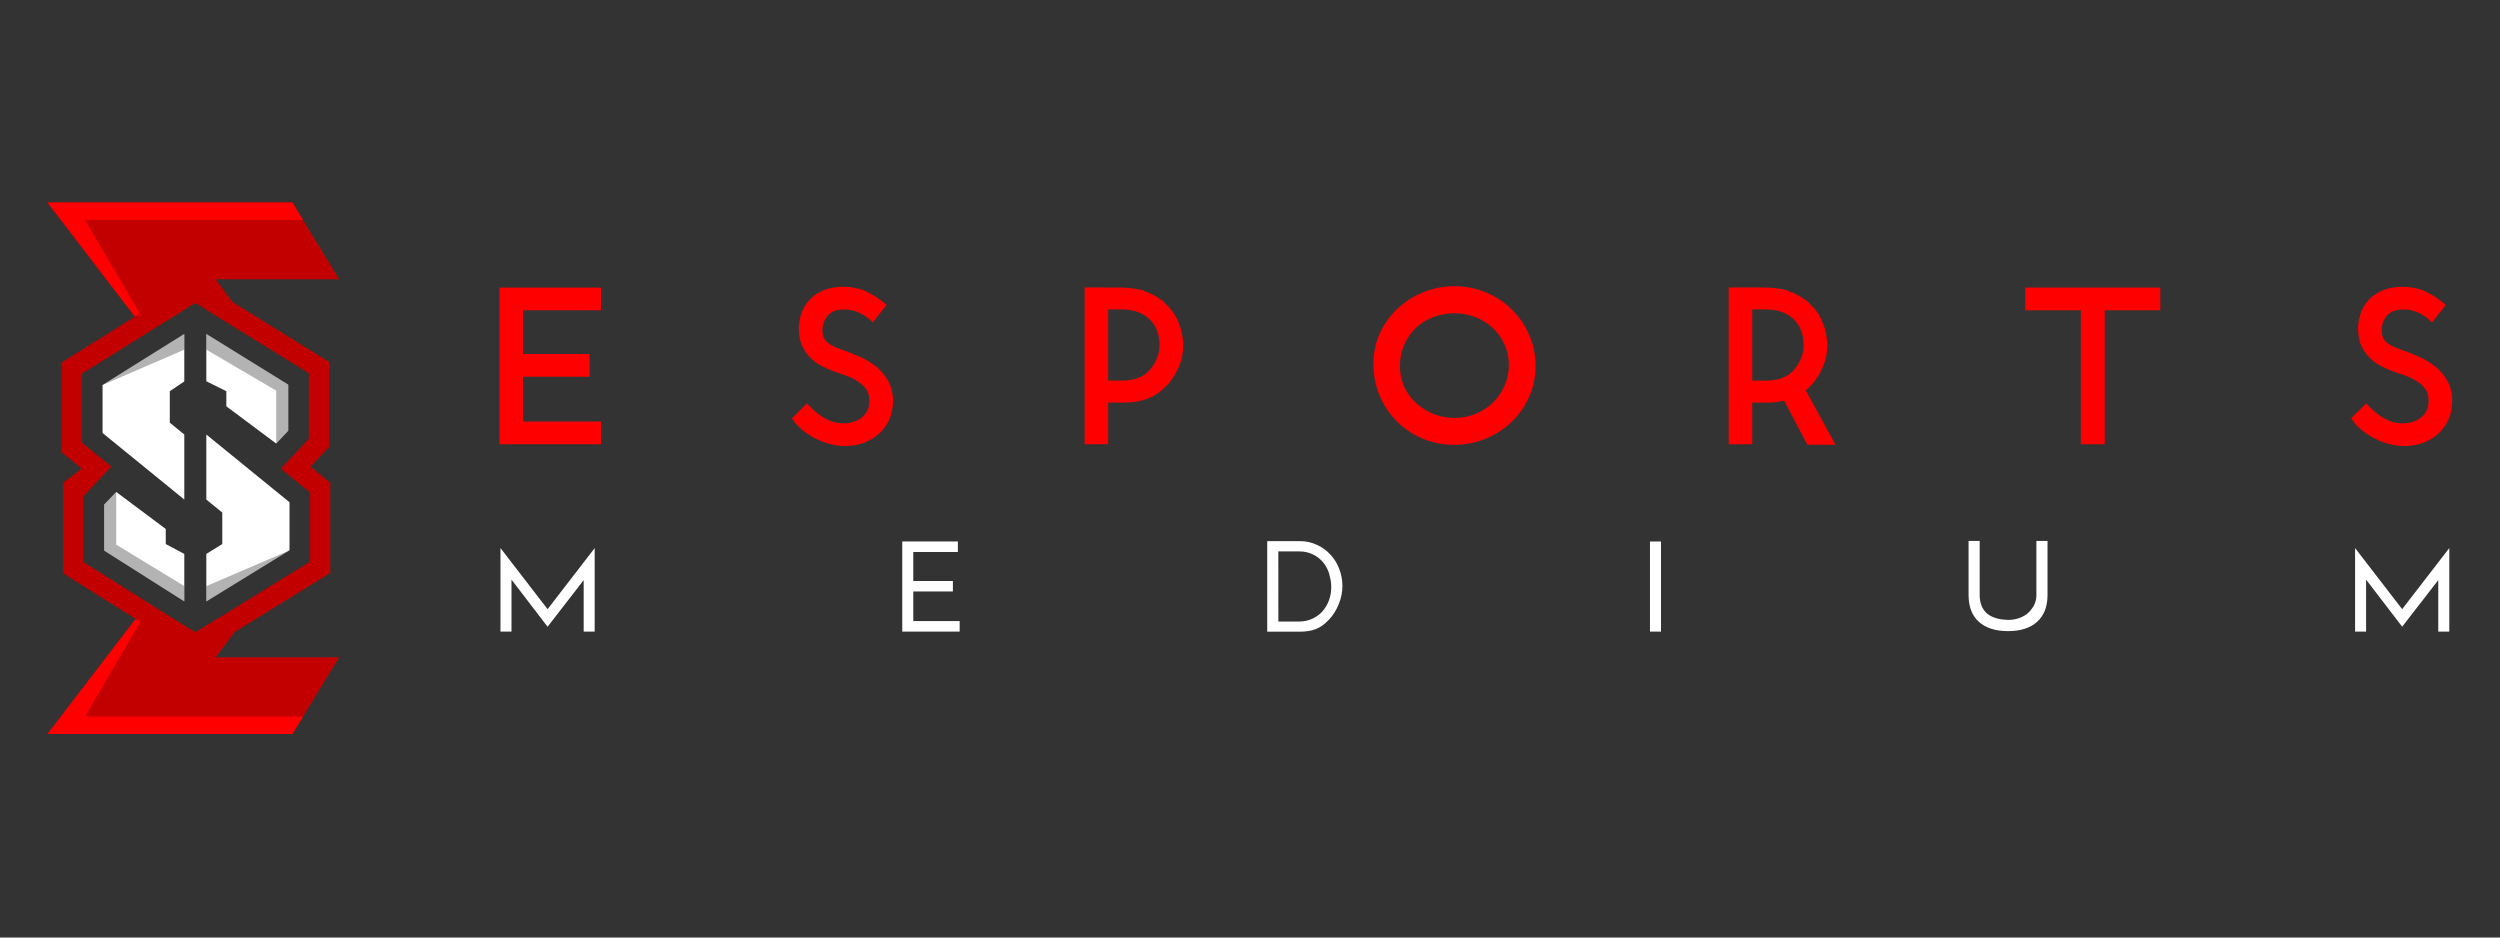 <?xml version="1.0" encoding="UTF-8" standalone="no"?>
<!-- Created with Inkscape (http://www.inkscape.org/) -->

<svg
   xmlns:dc="http://purl.org/dc/elements/1.1/"
   xmlns:cc="http://creativecommons.org/ns#"
   xmlns:rdf="http://www.w3.org/1999/02/22-rdf-syntax-ns#"
   xmlns:svg="http://www.w3.org/2000/svg"
   xmlns="http://www.w3.org/2000/svg"
   xmlns:sodipodi="http://sodipodi.sourceforge.net/DTD/sodipodi-0.dtd"
   xmlns:inkscape="http://www.inkscape.org/namespaces/inkscape"
   width="800"
   height="300"
   viewBox="0 0 211.667 79.375"
   version="1.1"
   id="svg6473"
   inkscape:version="0.92.4 (5da689c313, 2019-01-14)"
   sodipodi:docname="esports-medium-logo-font.svg">
  <rect x="0" y="0" width="211.667" height="79.375" fill="#333333" stroke="none"/>
  <defs
     id="defs6467" />
  <sodipodi:namedview
     id="base"
     pagecolor="#1e1e1e"
     bordercolor="#666666"
     borderopacity="1.0"
     inkscape:pageopacity="0.0"
     inkscape:pageshadow="2"
     inkscape:zoom="0.7"
     inkscape:cx="31.456707"
     inkscape:cy="276.58297"
     inkscape:document-units="mm"
     inkscape:current-layer="layer1"
     showgrid="false"
     units="px"
     inkscape:pagecheckerboard="true"
     borderlayer="true"
     inkscape:showpageshadow="false"
     inkscape:window-width="1920"
     inkscape:window-height="1028"
     inkscape:window-x="0"
     inkscape:window-y="0"
     inkscape:window-maximized="1" />
  <g
     inkscape:label="Layer 1"
     inkscape:groupmode="layer"
     id="layer1"
     transform="translate(0,-217.625)">
    <g
       transform="matrix(1.445,0,0,1.445,-47.129,-18.983)"
       id="g1308">
      <g
         id="g1043"
         transform="matrix(1.102,0,0,1.102,2.458,-68.991)">
        <g
           id="g1023"
           transform="translate(0,-3.346)">
          <path
             sodipodi:nodetypes="cccccccccccc"
             inkscape:connector-curvature="0"
             id="path1011"
             d="m 53.976,243.677 2.505,3.251 0.142,-0.185 2.362,-3.062 v 4.44 h -0.585 v -2.739 l -1.919,2.481 -1.919,-2.507 v 2.764 h -0.586 z"
             style="color:#000000;font-style:normal;font-variant:normal;font-weight:normal;font-stretch:normal;font-size:medium;line-height:normal;font-family:sans-serif;font-variant-ligatures:normal;font-variant-position:normal;font-variant-caps:normal;font-variant-numeric:normal;font-variant-alternates:normal;font-feature-settings:normal;text-indent:0;text-align:start;text-decoration:none;text-decoration-line:none;text-decoration-style:solid;text-decoration-color:#000000;letter-spacing:normal;word-spacing:normal;text-transform:none;writing-mode:lr-tb;direction:ltr;text-orientation:mixed;dominant-baseline:auto;baseline-shift:baseline;text-anchor:start;white-space:normal;shape-padding:0;clip-rule:nonzero;display:inline;overflow:visible;visibility:visible;opacity:1;isolation:auto;mix-blend-mode:normal;color-interpolation:sRGB;color-interpolation-filters:linearRGB;solid-color:#000000;solid-opacity:1;vector-effect:none;fill:#ffffff;fill-opacity:1;fill-rule:nonzero;stroke:none;stroke-width:0.361;stroke-linecap:butt;stroke-linejoin:miter;stroke-miterlimit:4;stroke-dasharray:none;stroke-dashoffset:0;stroke-opacity:1;color-rendering:auto;image-rendering:auto;shape-rendering:auto;text-rendering:auto;enable-background:accumulate" />
          <path
             sodipodi:nodetypes="cccccccccccccc"
             inkscape:connector-curvature="0"
             id="path1013"
             d="m 75.338,243.329 h 2.958 v 0.559 h -2.371 v 1.54 h 2.106 v 0.559 h -2.106 v 0.18 1.393 h 2.466 v 0.559 h -3.053 z"
             style="color:#000000;font-style:normal;font-variant:normal;font-weight:normal;font-stretch:normal;font-size:medium;line-height:normal;font-family:sans-serif;font-variant-ligatures:normal;font-variant-position:normal;font-variant-caps:normal;font-variant-numeric:normal;font-variant-alternates:normal;font-feature-settings:normal;text-indent:0;text-align:start;text-decoration:none;text-decoration-line:none;text-decoration-style:solid;text-decoration-color:#000000;letter-spacing:normal;word-spacing:normal;text-transform:none;writing-mode:lr-tb;direction:ltr;text-orientation:mixed;dominant-baseline:auto;baseline-shift:baseline;text-anchor:start;white-space:normal;shape-padding:0;clip-rule:nonzero;display:inline;overflow:visible;visibility:visible;opacity:1;isolation:auto;mix-blend-mode:normal;color-interpolation:sRGB;color-interpolation-filters:linearRGB;solid-color:#000000;solid-opacity:1;vector-effect:none;fill:#ffffff;fill-opacity:1;fill-rule:nonzero;stroke:none;stroke-width:0.361;stroke-linecap:butt;stroke-linejoin:miter;stroke-miterlimit:4;stroke-dasharray:none;stroke-dashoffset:0;stroke-opacity:1;color-rendering:auto;image-rendering:auto;shape-rendering:auto;text-rendering:auto;enable-background:accumulate" />
          <path
             sodipodi:nodetypes="ccccc"
             inkscape:connector-curvature="0"
             id="path1015"
             d="m 115.094,243.329 h 0.586 v 4.791 h -0.586 z"
             style="color:#000000;font-style:normal;font-variant:normal;font-weight:normal;font-stretch:normal;font-size:medium;line-height:normal;font-family:sans-serif;font-variant-ligatures:normal;font-variant-position:normal;font-variant-caps:normal;font-variant-numeric:normal;font-variant-alternates:normal;font-feature-settings:normal;text-indent:0;text-align:start;text-decoration:none;text-decoration-line:none;text-decoration-style:solid;text-decoration-color:#000000;letter-spacing:normal;word-spacing:normal;text-transform:none;writing-mode:lr-tb;direction:ltr;text-orientation:mixed;dominant-baseline:auto;baseline-shift:baseline;text-anchor:start;white-space:normal;shape-padding:0;clip-rule:nonzero;display:inline;overflow:visible;visibility:visible;opacity:1;isolation:auto;mix-blend-mode:normal;color-interpolation:sRGB;color-interpolation-filters:linearRGB;solid-color:#000000;solid-opacity:1;vector-effect:none;fill:#ffffff;fill-opacity:1;fill-rule:nonzero;stroke:none;stroke-width:0.361;stroke-linecap:butt;stroke-linejoin:miter;stroke-miterlimit:4;stroke-dasharray:none;stroke-dashoffset:0;stroke-opacity:1;color-rendering:auto;image-rendering:auto;shape-rendering:auto;text-rendering:auto;enable-background:accumulate" />
          <path
             sodipodi:nodetypes="cscccccccsccccscccccscccccscccccccc"
             inkscape:connector-curvature="0"
             id="path1017"
             d="m 94.744,243.309 h 1.732 c 0.326,0 0.625,0.066 0.897,0.193 h 0.002 c 0.28,0.125 0.519,0.296 0.72,0.514 h 0.002 v 0.002 c 0.2,0.213 0.355,0.46 0.467,0.746 l 0.003,0.01 c 0.116,0.288 0.174,0.595 0.174,0.923 0,0.327 -0.065,0.648 -0.195,0.963 v 0.002 c -0.126,0.316 -0.3,0.592 -0.524,0.828 -0.225,0.238 -0.455,0.401 -0.689,0.493 -0.237,0.093 -0.516,0.14 -0.838,0.14 h -1.751 z m 0.59,0.546 v 0.18 l 0.002,3.549 h 1.112 c 0.254,0 0.489,-0.051 0.699,-0.151 0.211,-0.099 0.393,-0.231 0.54,-0.396 l 0.002,-0.002 v -0.002 c 0.147,-0.17 0.26,-0.366 0.34,-0.586 0.08,-0.221 0.119,-0.455 0.119,-0.698 0,-0.231 -0.04,-0.45 -0.103,-0.659 v -0.029 l -0.008,-0.027 c -0.075,-0.23 -0.187,-0.434 -0.333,-0.609 -0.147,-0.175 -0.328,-0.313 -0.54,-0.412 -3.99e-4,-1.8e-4 -0.001,1.9e-4 -0.002,0 -0.212,-0.106 -0.455,-0.158 -0.727,-0.158 z"
             style="color:#000000;font-style:normal;font-variant:normal;font-weight:normal;font-stretch:normal;font-size:12.745px;line-height:1.25;font-family:sans-serif;font-variant-ligatures:normal;font-variant-position:normal;font-variant-caps:normal;font-variant-numeric:normal;font-variant-alternates:normal;font-feature-settings:normal;text-indent:0;text-align:start;text-decoration:none;text-decoration-line:none;text-decoration-style:solid;text-decoration-color:#000000;letter-spacing:0px;word-spacing:0px;text-transform:none;writing-mode:lr-tb;direction:ltr;text-orientation:mixed;dominant-baseline:auto;baseline-shift:baseline;text-anchor:start;white-space:normal;shape-padding:0;clip-rule:nonzero;display:inline;overflow:visible;visibility:visible;opacity:1;isolation:auto;mix-blend-mode:normal;color-interpolation:sRGB;color-interpolation-filters:linearRGB;solid-color:#000000;solid-opacity:1;vector-effect:none;fill:#ffffff;fill-opacity:1;fill-rule:nonzero;stroke:none;stroke-width:0.361;stroke-linecap:butt;stroke-linejoin:miter;stroke-miterlimit:4;stroke-dasharray:none;stroke-dashoffset:0;stroke-opacity:1;color-rendering:auto;image-rendering:auto;shape-rendering:auto;text-rendering:auto;enable-background:accumulate" />
          <path
             sodipodi:nodetypes="ccsccccsccscsccc"
             inkscape:connector-curvature="0"
             id="path1019"
             d="m 132.034,243.3 h 0.591 v 2.876 c 0,0.423 0.133,0.76 0.395,0.988 0.311,0.255 0.766,0.33 1.113,0.334 0.416,0 0.72,-0.12 0.975,-0.292 0.058,-0.043 0.138,-0.117 0.193,-0.179 0.195,-0.221 0.34,-0.486 0.34,-0.851 v -2.876 h 0.591 v 2.876 c 0,0.618 -0.185,1.088 -0.549,1.419 -0.361,0.331 -0.874,0.499 -1.55,0.499 -0.676,0 -1.193,-0.168 -1.558,-0.499 -0.36,-0.331 -0.541,-0.801 -0.541,-1.419 z"
             style="color:#000000;font-style:normal;font-variant:normal;font-weight:normal;font-stretch:normal;font-size:13.125px;line-height:1.25;font-family:sans-serif;font-variant-ligatures:normal;font-variant-position:normal;font-variant-caps:normal;font-variant-numeric:normal;font-variant-alternates:normal;font-feature-settings:normal;text-indent:0;text-align:start;text-decoration:none;text-decoration-line:none;text-decoration-style:solid;text-decoration-color:#000000;letter-spacing:0px;word-spacing:0px;text-transform:none;writing-mode:lr-tb;direction:ltr;text-orientation:mixed;dominant-baseline:auto;baseline-shift:baseline;text-anchor:start;white-space:normal;shape-padding:0;clip-rule:nonzero;display:inline;overflow:visible;visibility:visible;opacity:1;isolation:auto;mix-blend-mode:normal;color-interpolation:sRGB;color-interpolation-filters:linearRGB;solid-color:#000000;solid-opacity:1;vector-effect:none;fill:#ffffff;fill-opacity:1;fill-rule:nonzero;stroke:none;stroke-width:0.361;stroke-linecap:butt;stroke-linejoin:miter;stroke-miterlimit:4;stroke-dasharray:none;stroke-dashoffset:0;stroke-opacity:1;color-rendering:auto;image-rendering:auto;shape-rendering:auto;text-rendering:auto;enable-background:accumulate" />
          <path
             sodipodi:nodetypes="cccccccccccc"
             inkscape:connector-curvature="0"
             id="path1021"
             d="m 157.594,243.679 v 4.441 h -0.586 v -2.739 l -1.919,2.479 -1.919,-2.505 v 2.764 h -0.585 v -4.44 l 2.503,3.248 0.143,-0.185 z"
             style="color:#000000;font-style:normal;font-variant:normal;font-weight:normal;font-stretch:normal;font-size:medium;line-height:normal;font-family:sans-serif;font-variant-ligatures:normal;font-variant-position:normal;font-variant-caps:normal;font-variant-numeric:normal;font-variant-alternates:normal;font-feature-settings:normal;text-indent:0;text-align:start;text-decoration:none;text-decoration-line:none;text-decoration-style:solid;text-decoration-color:#000000;letter-spacing:normal;word-spacing:normal;text-transform:none;writing-mode:lr-tb;direction:ltr;text-orientation:mixed;dominant-baseline:auto;baseline-shift:baseline;text-anchor:start;white-space:normal;shape-padding:0;clip-rule:nonzero;display:inline;overflow:visible;visibility:visible;opacity:1;isolation:auto;mix-blend-mode:normal;color-interpolation:sRGB;color-interpolation-filters:linearRGB;solid-color:#000000;solid-opacity:1;vector-effect:none;fill:#ffffff;fill-opacity:1;fill-rule:nonzero;stroke:none;stroke-width:0.361;stroke-linecap:butt;stroke-linejoin:miter;stroke-miterlimit:4;stroke-dasharray:none;stroke-dashoffset:0;stroke-opacity:1;color-rendering:auto;image-rendering:auto;shape-rendering:auto;text-rendering:auto;enable-background:accumulate" />
        </g>
        <g
           id="g1041"
           style="fill:#ff0000;fill-opacity:1"
           transform="translate(-0.014,-1.194)">
          <path
             sodipodi:nodetypes="ccccccscccscccccccccccccccccccscccscscc"
             inkscape:connector-curvature="0"
             id="path1025"
             d="m 85.064,227.67 v 0.008 h -0.016 v 8.33 h 1.252 v -2.215 h 0.832 c 1.01,0 1.745,-0.317 2.27,-0.91 h 0.029 l 0.045,-0.055 c 0.548,-0.66 0.812,-1.34 0.812,-2.053 0,-0.524 -0.111,-0.968 -0.301,-1.359 v -0.051 l -0.016,-0.019 -0.016,-0.021 c -0.195,-0.375 -0.433,-0.654 -0.695,-0.873 v -0.027 l -0.057,-0.047 c -0.003,-0.002 -0.005,-0.002 -0.008,-0.004 l -0.033,-0.025 h -0.016 c -0.336,-0.252 -0.653,-0.403 -0.955,-0.49 v -0.033 l -0.115,-0.025 -0.016,-0.004 h -0.018 c -0.355,-0.079 -0.727,-0.123 -1.115,-0.123 h -0.002 z m 1.236,1.168 h 0.717 c 0.491,0 0.91,0.105 1.242,0.328 v 0.002 h 0.002 c 0.505,0.331 0.771,0.883 0.771,1.562 0,0.462 -0.168,0.9 -0.484,1.285 -0.328,0.404 -0.843,0.607 -1.475,0.607 h -0.773 z"
             style="color:#000000;font-style:normal;font-variant:normal;font-weight:normal;font-stretch:normal;font-size:medium;line-height:normal;font-family:sans-serif;font-variant-ligatures:normal;font-variant-position:normal;font-variant-caps:normal;font-variant-numeric:normal;font-variant-alternates:normal;font-feature-settings:normal;text-indent:0;text-align:start;text-decoration:none;text-decoration-line:none;text-decoration-style:solid;text-decoration-color:#000000;letter-spacing:normal;word-spacing:normal;text-transform:none;writing-mode:lr-tb;direction:ltr;text-orientation:mixed;dominant-baseline:auto;baseline-shift:baseline;text-anchor:start;white-space:normal;shape-padding:0;clip-rule:nonzero;display:inline;overflow:visible;visibility:visible;opacity:1;isolation:auto;mix-blend-mode:normal;color-interpolation:sRGB;color-interpolation-filters:linearRGB;solid-color:#000000;solid-opacity:1;vector-effect:none;fill:#ff0000;fill-opacity:1;fill-rule:nonzero;stroke:none;stroke-width:0.3;stroke-linecap:butt;stroke-linejoin:miter;stroke-miterlimit:4;stroke-dasharray:none;stroke-dashoffset:0;stroke-opacity:1;color-rendering:auto;image-rendering:auto;shape-rendering:auto;text-rendering:auto;enable-background:accumulate" />
          <g
             transform="matrix(0.979,0,0,0.979,-235.599,59.012)"
             id="g1029"
             style="font-style:normal;font-variant:normal;font-weight:normal;font-stretch:normal;font-size:10.583px;line-height:1.25;font-family:sans-serif;font-variant-ligatures:normal;font-variant-position:normal;font-variant-caps:normal;font-variant-numeric:normal;font-variant-alternates:normal;font-feature-settings:normal;text-indent:0;text-align:start;text-decoration:none;text-decoration-line:none;text-decoration-style:solid;text-decoration-color:#000000;letter-spacing:0px;word-spacing:0px;text-transform:none;writing-mode:lr-tb;direction:ltr;text-orientation:mixed;dominant-baseline:auto;baseline-shift:baseline;text-anchor:start;white-space:normal;shape-padding:0;opacity:1;vector-effect:none;fill:#ff0000;fill-opacity:1;stroke:#ffffff;stroke-width:0.306;stroke-linecap:butt;stroke-linejoin:miter;stroke-miterlimit:4;stroke-dasharray:none;stroke-dashoffset:0;stroke-opacity:1"
             aria-label="O">
            <path
               sodipodi:nodetypes="scccsccccscccccccsscccccccccsccccccsccccscccccc"
               inkscape:connector-curvature="0"
               id="path1027"
               d="m 347.619,172.207 c -0.583,0 -1.143,0.107 -1.676,0.318 -0.532,0.211 -1.003,0.507 -1.412,0.887 -0.403,0.374 -0.726,0.822 -0.967,1.34 -0.235,0.514 -0.354,1.075 -0.354,1.674 0,0.612 0.113,1.189 0.34,1.73 h 0.002 c 0.226,0.532 0.537,0.998 0.932,1.393 0.395,0.395 0.861,0.708 1.393,0.934 0.535,0.227 1.114,0.34 1.732,0.34 0.59,0 1.154,-0.111 1.688,-0.33 0.531,-0.218 1,-0.518 1.402,-0.898 0.402,-0.38 0.72,-0.831 0.953,-1.348 0.242,-0.522 0.363,-1.087 0.363,-1.693 10e-6,-0.612 -0.117,-1.187 -0.352,-1.715 -0.226,-0.524 -0.54,-0.982 -0.941,-1.369 -0.395,-0.395 -0.861,-0.701 -1.393,-0.92 -0.534,-0.227 -1.106,-0.342 -1.711,-0.342 z m -0.01,1.471 c 0.405,0 0.783,0.072 1.139,0.213 h 0.002 c 0.356,0.134 0.666,0.328 0.934,0.582 h 0.002 v 0.002 c 0.273,0.247 0.487,0.542 0.641,0.891 v 0.002 l 0.002,0.002 c 0.159,0.339 0.238,0.709 0.238,1.119 0,0.41 -0.079,0.785 -0.238,1.131 l -0.002,0.002 v 0.002 c -0.155,0.35 -0.364,0.652 -0.633,0.914 -0.26,0.254 -0.571,0.455 -0.936,0.604 h -0.002 c -0.355,0.147 -0.732,0.221 -1.137,0.221 -0.398,0 -0.773,-0.07 -1.129,-0.211 -0.358,-0.142 -0.674,-0.337 -0.949,-0.586 -0.274,-0.247 -0.489,-0.539 -0.65,-0.881 v -0.002 c -0.159,-0.346 -0.24,-0.717 -0.24,-1.119 0,-0.426 0.075,-0.81 0.221,-1.156 v -0.002 c 0.155,-0.357 0.363,-0.659 0.623,-0.912 0.267,-0.261 0.58,-0.46 0.943,-0.602 0.363,-0.141 0.752,-0.213 1.172,-0.213 z"
               style="color:#000000;font-style:normal;font-variant:normal;font-weight:normal;font-stretch:normal;font-size:medium;line-height:1.25;font-family:Arkhip;-inkscape-font-specification:Arkhip;font-variant-ligatures:normal;font-variant-position:normal;font-variant-caps:normal;font-variant-numeric:normal;font-variant-alternates:normal;font-feature-settings:normal;text-indent:0;text-align:start;text-decoration:none;text-decoration-line:none;text-decoration-style:solid;text-decoration-color:#000000;letter-spacing:0px;word-spacing:0px;text-transform:none;writing-mode:lr-tb;direction:ltr;text-orientation:mixed;dominant-baseline:auto;baseline-shift:baseline;text-anchor:start;white-space:normal;shape-padding:0;clip-rule:nonzero;display:inline;overflow:visible;visibility:visible;opacity:1;isolation:auto;mix-blend-mode:normal;color-interpolation:sRGB;color-interpolation-filters:linearRGB;solid-color:#000000;solid-opacity:1;vector-effect:none;fill:#ff0000;fill-opacity:1;fill-rule:nonzero;stroke:none;stroke-width:0.306;stroke-linecap:butt;stroke-linejoin:miter;stroke-miterlimit:4;stroke-dasharray:none;stroke-dashoffset:0;stroke-opacity:1;color-rendering:auto;image-rendering:auto;shape-rendering:auto;text-rendering:auto;enable-background:accumulate" />
          </g>
          <path
             sodipodi:nodetypes="cccccccccccccc"
             inkscape:connector-curvature="0"
             id="path1031"
             d="m 53.936,227.676 v 8.33 h 0.148 5.256 v -1.207 H 55.188 v -2.383 h 3.543 v -1.207 H 55.188 v -2.326 h 4.145 v -1.207 z"
             style="color:#000000;font-style:normal;font-variant:normal;font-weight:normal;font-stretch:normal;font-size:medium;line-height:normal;font-family:sans-serif;font-variant-ligatures:normal;font-variant-position:normal;font-variant-caps:normal;font-variant-numeric:normal;font-variant-alternates:normal;font-feature-settings:normal;text-indent:0;text-align:start;text-decoration:none;text-decoration-line:none;text-decoration-style:solid;text-decoration-color:#000000;letter-spacing:normal;word-spacing:normal;text-transform:none;writing-mode:lr-tb;direction:ltr;text-orientation:mixed;dominant-baseline:auto;baseline-shift:baseline;text-anchor:start;white-space:normal;shape-padding:0;clip-rule:nonzero;display:inline;overflow:visible;visibility:visible;opacity:1;isolation:auto;mix-blend-mode:normal;color-interpolation:sRGB;color-interpolation-filters:linearRGB;solid-color:#000000;solid-opacity:1;vector-effect:none;fill:#ff0000;fill-opacity:1;fill-rule:nonzero;stroke:none;stroke-width:0.3;stroke-linecap:butt;stroke-linejoin:miter;stroke-miterlimit:4;stroke-dasharray:none;stroke-dashoffset:0;stroke-opacity:1;color-rendering:auto;image-rendering:auto;shape-rendering:auto;text-rendering:auto;enable-background:accumulate" />
          <path
             sodipodi:nodetypes="ccccccccccccsccccsccccccccccccsccccccsccccccccscscccccccccccccccccc"
             inkscape:connector-curvature="0"
             id="path1033"
             d="m 72.252,227.633 c -0.436,0 -0.814,0.067 -1.129,0.207 -0.307,0.138 -0.56,0.319 -0.752,0.545 -0.189,0.221 -0.326,0.47 -0.408,0.742 -0.081,0.268 -0.118,0.537 -0.109,0.805 0.009,0.353 0.077,0.662 0.211,0.92 0.13,0.246 0.288,0.456 0.475,0.625 0.182,0.166 0.375,0.3 0.58,0.398 0.193,0.093 0.361,0.167 0.504,0.223 0.179,0.069 0.389,0.144 0.629,0.221 0.227,0.074 0.444,0.169 0.652,0.291 0.202,0.117 0.372,0.263 0.508,0.438 0.126,0.162 0.191,0.373 0.191,0.654 0,0.202 -0.037,0.373 -0.109,0.52 -0.076,0.15 -0.175,0.269 -0.297,0.363 v 0.002 c -0.126,0.099 -0.273,0.175 -0.441,0.229 -0.168,0.052 -0.344,0.078 -0.527,0.078 -0.208,0 -0.399,-0.028 -0.574,-0.084 -0.18,-0.057 -0.345,-0.134 -0.494,-0.227 -0.153,-0.095 -0.296,-0.199 -0.428,-0.311 l -0.002,-0.002 c -0.133,-0.117 -0.247,-0.227 -0.342,-0.328 l -0.105,-0.111 -0.793,0.789 0.064,0.102 c 0.11,0.171 0.261,0.334 0.449,0.494 0.188,0.16 0.401,0.304 0.637,0.436 h 0.002 c 0.24,0.131 0.502,0.238 0.787,0.322 0.288,0.083 0.587,0.125 0.891,0.125 0.338,0 0.66,-0.054 0.967,-0.162 h 0.002 c 0.307,-0.11 0.578,-0.269 0.811,-0.477 h 0.002 c 0.233,-0.21 0.418,-0.462 0.553,-0.756 h -0.002 c 0.137,-0.296 0.205,-0.629 0.205,-0.99 0,-0.419 -0.088,-0.788 -0.268,-1.098 -0.173,-0.298 -0.393,-0.553 -0.656,-0.76 -0.259,-0.202 -0.539,-0.369 -0.842,-0.5 -0.294,-0.129 -0.569,-0.24 -0.824,-0.332 h -0.002 c -0.157,-0.053 -0.309,-0.11 -0.455,-0.17 -0.139,-0.057 -0.262,-0.126 -0.369,-0.205 -0.102,-0.076 -0.183,-0.168 -0.246,-0.279 -0.058,-0.104 -0.09,-0.235 -0.09,-0.408 0,-0.313 0.095,-0.573 0.287,-0.799 0.181,-0.213 0.456,-0.324 0.871,-0.324 0.164,0 0.317,0.018 0.461,0.057 0.149,0.04 0.281,0.088 0.396,0.145 h 0.002 c 0.119,0.057 0.223,0.121 0.312,0.188 0.095,0.07 0.173,0.133 0.227,0.186 l 0.117,0.117 0.104,-0.129 c 0.093,-0.116 0.183,-0.232 0.271,-0.346 h 0.002 v -0.002 c 0.086,-0.114 0.175,-0.229 0.266,-0.34 l 0.094,-0.113 -0.113,-0.096 c -0.301,-0.254 -0.684,-0.505 -1.139,-0.699 l -0.006,-0.002 -0.008,-0.002 c -0.342,-0.111 -0.675,-0.168 -0.998,-0.168 z"
             style="color:#000000;font-style:normal;font-variant:normal;font-weight:normal;font-stretch:normal;font-size:medium;line-height:normal;font-family:sans-serif;font-variant-ligatures:normal;font-variant-position:normal;font-variant-caps:normal;font-variant-numeric:normal;font-variant-alternates:normal;font-feature-settings:normal;text-indent:0;text-align:start;text-decoration:none;text-decoration-line:none;text-decoration-style:solid;text-decoration-color:#000000;letter-spacing:normal;word-spacing:normal;text-transform:none;writing-mode:lr-tb;direction:ltr;text-orientation:mixed;dominant-baseline:auto;baseline-shift:baseline;text-anchor:start;white-space:normal;shape-padding:0;clip-rule:nonzero;display:inline;overflow:visible;visibility:visible;opacity:1;isolation:auto;mix-blend-mode:normal;color-interpolation:sRGB;color-interpolation-filters:linearRGB;solid-color:#000000;solid-opacity:1;vector-effect:none;fill:#ff0000;fill-opacity:1;fill-rule:nonzero;stroke:none;stroke-width:0.3;stroke-linecap:butt;stroke-linejoin:miter;stroke-miterlimit:4;stroke-dasharray:none;stroke-dashoffset:0;stroke-opacity:1;color-rendering:auto;image-rendering:auto;shape-rendering:auto;text-rendering:auto;enable-background:accumulate" />
          <path
             sodipodi:nodetypes="ccccccscccccccscccccccccccccccccccscccsccscc"
             inkscape:connector-curvature="0"
             id="path1035"
             d="m 119.311,227.67 v 0.008 h -0.016 v 8.33 h 1.252 v -2.215 h 0.832 c 0.319,0 0.597,-0.045 0.863,-0.104 l 1.232,2.344 h 1.498 l -1.58,-2.889 c 0.096,-0.081 0.189,-0.166 0.273,-0.262 h 0.012 l 0.045,-0.055 c 0.548,-0.66 0.812,-1.34 0.812,-2.053 0,-0.524 -0.111,-0.968 -0.301,-1.359 v -0.049 l -0.016,-0.019 v -0.002 c -0.198,-0.388 -0.442,-0.67 -0.711,-0.895 v -0.027 l -0.057,-0.047 c -0.003,-0.002 -0.005,-0.002 -0.008,-0.004 l -0.033,-0.025 h -0.016 c -0.336,-0.252 -0.653,-0.403 -0.955,-0.49 v -0.033 l -0.115,-0.025 -0.016,-0.004 h -0.018 c -0.355,-0.079 -0.727,-0.123 -1.115,-0.123 h -0.002 z m 1.236,1.168 h 0.715 c 0.491,0 0.912,0.105 1.244,0.328 v 0.002 h 0.002 c 0.505,0.331 0.771,0.883 0.771,1.562 0,0.462 -0.168,0.9 -0.484,1.285 h -0.002 c -0.328,0.404 -0.841,0.607 -1.473,0.607 h -0.773 z"
             style="color:#000000;font-style:normal;font-variant:normal;font-weight:normal;font-stretch:normal;font-size:medium;line-height:normal;font-family:sans-serif;font-variant-ligatures:normal;font-variant-position:normal;font-variant-caps:normal;font-variant-numeric:normal;font-variant-alternates:normal;font-feature-settings:normal;text-indent:0;text-align:start;text-decoration:none;text-decoration-line:none;text-decoration-style:solid;text-decoration-color:#000000;letter-spacing:normal;word-spacing:normal;text-transform:none;writing-mode:lr-tb;direction:ltr;text-orientation:mixed;dominant-baseline:auto;baseline-shift:baseline;text-anchor:start;white-space:normal;shape-padding:0;clip-rule:nonzero;display:inline;overflow:visible;visibility:visible;opacity:1;isolation:auto;mix-blend-mode:normal;color-interpolation:sRGB;color-interpolation-filters:linearRGB;solid-color:#000000;solid-opacity:1;vector-effect:none;fill:#ff0000;fill-opacity:1;fill-rule:nonzero;stroke:none;stroke-width:0.3;stroke-linecap:butt;stroke-linejoin:miter;stroke-miterlimit:4;stroke-dasharray:none;stroke-dashoffset:0;stroke-opacity:1;color-rendering:auto;image-rendering:auto;shape-rendering:auto;text-rendering:auto;enable-background:accumulate" />
          <path
             sodipodi:nodetypes="cccccccccccccccccccc"
             inkscape:connector-curvature="0"
             id="path1037"
             d="m 135.062,227.676 v 0.15 1.057 h 2.955 v 2.477 0.906 2.684 1.057 h 0.166 0.938 0.166 v -1.057 -2.684 -0.906 -2.477 h 2.957 v -1.207 h -3.121 -0.939 z"
             style="color:#000000;font-style:normal;font-variant:normal;font-weight:normal;font-stretch:normal;font-size:medium;line-height:normal;font-family:sans-serif;font-variant-ligatures:normal;font-variant-position:normal;font-variant-caps:normal;font-variant-numeric:normal;font-variant-alternates:normal;font-feature-settings:normal;text-indent:0;text-align:start;text-decoration:none;text-decoration-line:none;text-decoration-style:solid;text-decoration-color:#000000;letter-spacing:normal;word-spacing:normal;text-transform:none;writing-mode:lr-tb;direction:ltr;text-orientation:mixed;dominant-baseline:auto;baseline-shift:baseline;text-anchor:start;white-space:normal;shape-padding:0;clip-rule:nonzero;display:inline;overflow:visible;visibility:visible;opacity:1;isolation:auto;mix-blend-mode:normal;color-interpolation:sRGB;color-interpolation-filters:linearRGB;solid-color:#000000;solid-opacity:1;vector-effect:none;fill:#ff0000;fill-opacity:1;fill-rule:nonzero;stroke:none;stroke-width:0.3;stroke-linecap:butt;stroke-linejoin:miter;stroke-miterlimit:4;stroke-dasharray:none;stroke-dashoffset:0;stroke-opacity:1;color-rendering:auto;image-rendering:auto;shape-rendering:auto;text-rendering:auto;enable-background:accumulate" />
          <path
             sodipodi:nodetypes="ccccccccccccsccccsccccccccccccsccccscccccccccsccscccccccccccccccccc"
             inkscape:connector-curvature="0"
             id="path1039"
             d="m 155.156,227.633 c -0.436,0 -0.814,0.067 -1.129,0.207 -0.307,0.138 -0.559,0.319 -0.752,0.545 -0.189,0.221 -0.326,0.47 -0.408,0.742 -0.081,0.267 -0.118,0.537 -0.109,0.805 0.008,0.353 0.077,0.662 0.211,0.92 0.13,0.246 0.288,0.456 0.475,0.625 0.182,0.166 0.375,0.3 0.58,0.398 0.193,0.093 0.36,0.167 0.504,0.223 0.179,0.069 0.389,0.144 0.629,0.221 0.227,0.074 0.444,0.169 0.652,0.291 0.202,0.117 0.372,0.263 0.508,0.438 0.126,0.161 0.191,0.373 0.191,0.654 0,0.202 -0.037,0.373 -0.109,0.52 -0.076,0.15 -0.175,0.269 -0.297,0.363 v 0.002 c -0.126,0.099 -0.273,0.175 -0.441,0.229 -0.168,0.052 -0.344,0.078 -0.527,0.078 -0.208,0 -0.399,-0.028 -0.574,-0.084 -0.18,-0.057 -0.344,-0.134 -0.494,-0.227 -0.153,-0.095 -0.296,-0.199 -0.428,-0.311 l -0.002,-0.002 c -0.133,-0.117 -0.247,-0.227 -0.342,-0.328 l -0.107,-0.111 -0.791,0.789 0.064,0.102 c 0.11,0.171 0.261,0.334 0.449,0.494 0.188,0.16 0.401,0.304 0.637,0.436 h 0.002 c 0.24,0.131 0.502,0.238 0.787,0.322 0.288,0.083 0.587,0.125 0.891,0.125 0.338,0 0.66,-0.054 0.967,-0.162 0.307,-0.11 0.58,-0.269 0.812,-0.477 h 0.002 c 0.233,-0.21 0.416,-0.462 0.551,-0.756 0.136,-0.296 0.203,-0.629 0.203,-0.99 0,-0.419 -0.086,-0.788 -0.266,-1.098 -0.173,-0.298 -0.393,-0.553 -0.656,-0.76 -0.259,-0.202 -0.539,-0.369 -0.842,-0.5 -0.294,-0.129 -0.569,-0.24 -0.824,-0.332 h -0.002 c -0.157,-0.053 -0.309,-0.11 -0.455,-0.17 -0.139,-0.057 -0.262,-0.126 -0.369,-0.205 -0.101,-0.076 -0.183,-0.166 -0.246,-0.277 v -0.002 c -0.057,-0.104 -0.09,-0.236 -0.09,-0.408 0,-0.313 0.093,-0.573 0.285,-0.799 h 0.002 c 0.181,-0.213 0.456,-0.324 0.871,-0.324 0.164,0 0.317,0.018 0.461,0.057 0.149,0.04 0.281,0.088 0.396,0.145 h 0.002 c 0.119,0.057 0.222,0.121 0.312,0.188 0.095,0.07 0.172,0.132 0.227,0.186 l 0.117,0.117 0.104,-0.129 c 0.093,-0.116 0.183,-0.232 0.271,-0.346 h 0.002 v -0.002 c 0.086,-0.114 0.175,-0.229 0.266,-0.34 l 0.094,-0.113 -0.113,-0.096 c -0.301,-0.254 -0.684,-0.505 -1.139,-0.699 l -0.006,-0.002 -0.008,-0.002 c -0.342,-0.111 -0.675,-0.168 -0.998,-0.168 z"
             style="color:#000000;font-style:normal;font-variant:normal;font-weight:normal;font-stretch:normal;font-size:medium;line-height:normal;font-family:sans-serif;font-variant-ligatures:normal;font-variant-position:normal;font-variant-caps:normal;font-variant-numeric:normal;font-variant-alternates:normal;font-feature-settings:normal;text-indent:0;text-align:start;text-decoration:none;text-decoration-line:none;text-decoration-style:solid;text-decoration-color:#000000;letter-spacing:normal;word-spacing:normal;text-transform:none;writing-mode:lr-tb;direction:ltr;text-orientation:mixed;dominant-baseline:auto;baseline-shift:baseline;text-anchor:start;white-space:normal;shape-padding:0;clip-rule:nonzero;display:inline;overflow:visible;visibility:visible;opacity:1;isolation:auto;mix-blend-mode:normal;color-interpolation:sRGB;color-interpolation-filters:linearRGB;solid-color:#000000;solid-opacity:1;vector-effect:none;fill:#ff0000;fill-opacity:1;fill-rule:nonzero;stroke:none;stroke-width:0.3;stroke-linecap:butt;stroke-linejoin:miter;stroke-miterlimit:4;stroke-dasharray:none;stroke-dashoffset:0;stroke-opacity:1;color-rendering:auto;image-rendering:auto;shape-rendering:auto;text-rendering:auto;enable-background:accumulate" />
        </g>
      </g>
      <g
         transform="matrix(0.756,0,0,0.756,-147.275,45.445)"
         id="g1183">
        <path
           inkscape:connector-curvature="0"
           id="path1084"
           d="m 241.63,172.178 7.694,10.062 3.766,-2.283 5.324,3.279 -3.751,-5.114 h 9.568 l -2.802,-4.597 -0.821,-1.348 z"
           style="fill:#c30000;stroke-width:0.115"
           sodipodi:nodetypes="ccccccccc" />
        <path
           inkscape:connector-curvature="0"
           id="path1126"
           d="m 249.386,203.248 -7.756,10.117 h 18.979 l 0.821,-1.348 2.802,-4.597 h -9.568 l 1.839,-2.454 -1.348,-0.738 -2.064,1.246 z"
           style="fill:#c30000;stroke-width:0.115"
           sodipodi:nodetypes="cccccccccc" />
        <path
           inkscape:connector-curvature="0"
           id="path1131"
           d="m 249.386,203.248 -7.756,10.117 h 18.981 l 0.822,-1.348 h -16.902 l 5.06,-8.644 z"
           style="fill:#ff0000;stroke-width:0.115" />
        <path
           inkscape:connector-curvature="0"
           id="path1090"
           d="m 241.63,172.169 7.712,10.06 0.213,-0.129 -5.023,-8.582 h 16.902 l -0.822,-1.348 z"
           style="fill:#ff0000;stroke-width:0.115" />
        <g
           id="g1118"
           transform="matrix(0.461,0,0,0.461,203.327,113.678)">
          <path
             inkscape:connector-curvature="0"
             style="fill:#c30000;stroke-width:0.265"
             d="M 106.085,198.02 89.1,187.326 v -11.019 l 0.603,-0.644 4.107,-4.377 -4.919,-4.002 v -11.628 l 17.198,-10.745 v -4.013 l -20.376,12.729 -0.226,0.142 v 15.134 l 3.341,2.719 -2.266,1.736 -0.866,0.662 v 15.2 l 20.394,12.809 v -4.012 z"
             id="path1096" />
          <path
             inkscape:connector-curvature="0"
             style="fill:#c30000;stroke-width:0.265"
             d="m 129.585,173.163 -2.289,-1.864 3.132,-3.338 V 153.701 l -0.196,-0.122 -20.43,-12.687 -0.01,0.007 v 4.013 l 0.016,-0.01 17.216,10.693 v 11.019 l -4.708,5.021 4.433,3.608 0.484,0.395 v 11.628 l -17.441,10.752 v 4.012 l 0.004,0.002 20.841,-12.88 v -15.131 z"
             id="path1098" />
          <path
             inkscape:connector-curvature="0"
             style="fill:#ffffff;stroke-width:0.265"
             d="m 103.648,163.908 v -5.295 l 2.441,-1.65 v -7.976 l -13.741,8.585 v 8.068 l 13.741,11.188 v -10.933 z"
             id="path1100" />
          <path
             inkscape:connector-curvature="0"
             style="fill:#ffffff;stroke-width:0.265"
             d="m 121.537,167.412 2.03,-2.163 v -7.732 l -13.775,-8.53 v 7.976 l 0.017,-0.011 3.346,1.661 v 2.536 l 8.383,6.265 z"
             id="path1102" />
          <path
             inkscape:connector-curvature="0"
             style="fill:#ffffff;stroke-width:0.265"
             d="m 123.656,185.423 0.12,-0.073 v -8.068 L 109.791,165.895 v 10.933 l 2.684,2.185 v 5.296 l -2.684,1.661 v 7.978 z"
             id="path1104" />
          <path
             inkscape:connector-curvature="0"
             style="fill:#ffffff;stroke-width:0.265"
             d="m 106.089,193.948 v -7.978 l -3.119,-1.661 v -2.537 l -8.327,-6.222 -2.03,2.121 v 7.731 z"
             id="path1106" />
          <path
             inkscape:connector-curvature="0"
             style="fill:#00e6ff;stroke-width:0.265"
             d="m 94.643,175.51 -0.023,0.025 0.023,0.017 z"
             id="path1108" />
          <path
             inkscape:connector-curvature="0"
             style="opacity:0.3;stroke-width:0.265"
             d="m 109.791,148.987 v 2.64 l 11.745,6.89 v 8.894 l 2.03,-2.163 v -7.732 l -3.752,-2.332 -10.001,-6.212 z"
             id="path1110" />
          <path
             inkscape:connector-curvature="0"
             style="opacity:0.3;stroke-width:0.265"
             d="m 106.089,148.987 -10.009,6.253 -3.732,2.332 13.741,-5.945 z"
             id="path1112" />
          <path
             inkscape:connector-curvature="0"
             style="opacity:0.3;stroke-width:0.265"
             d="m 109.791,191.377 v 2.571 l 13.865,-8.525 z"
             id="path1114" />
          <path
             inkscape:connector-curvature="0"
             style="opacity:0.3;stroke-width:0.265"
             d="m 94.643,184.405 v -8.853 l -0.023,-0.017 -2.007,2.138 v 7.731 l 13.476,8.545 v -2.571 z"
             id="path1116" />
        </g>
      </g>
    </g>
  </g>
</svg>
